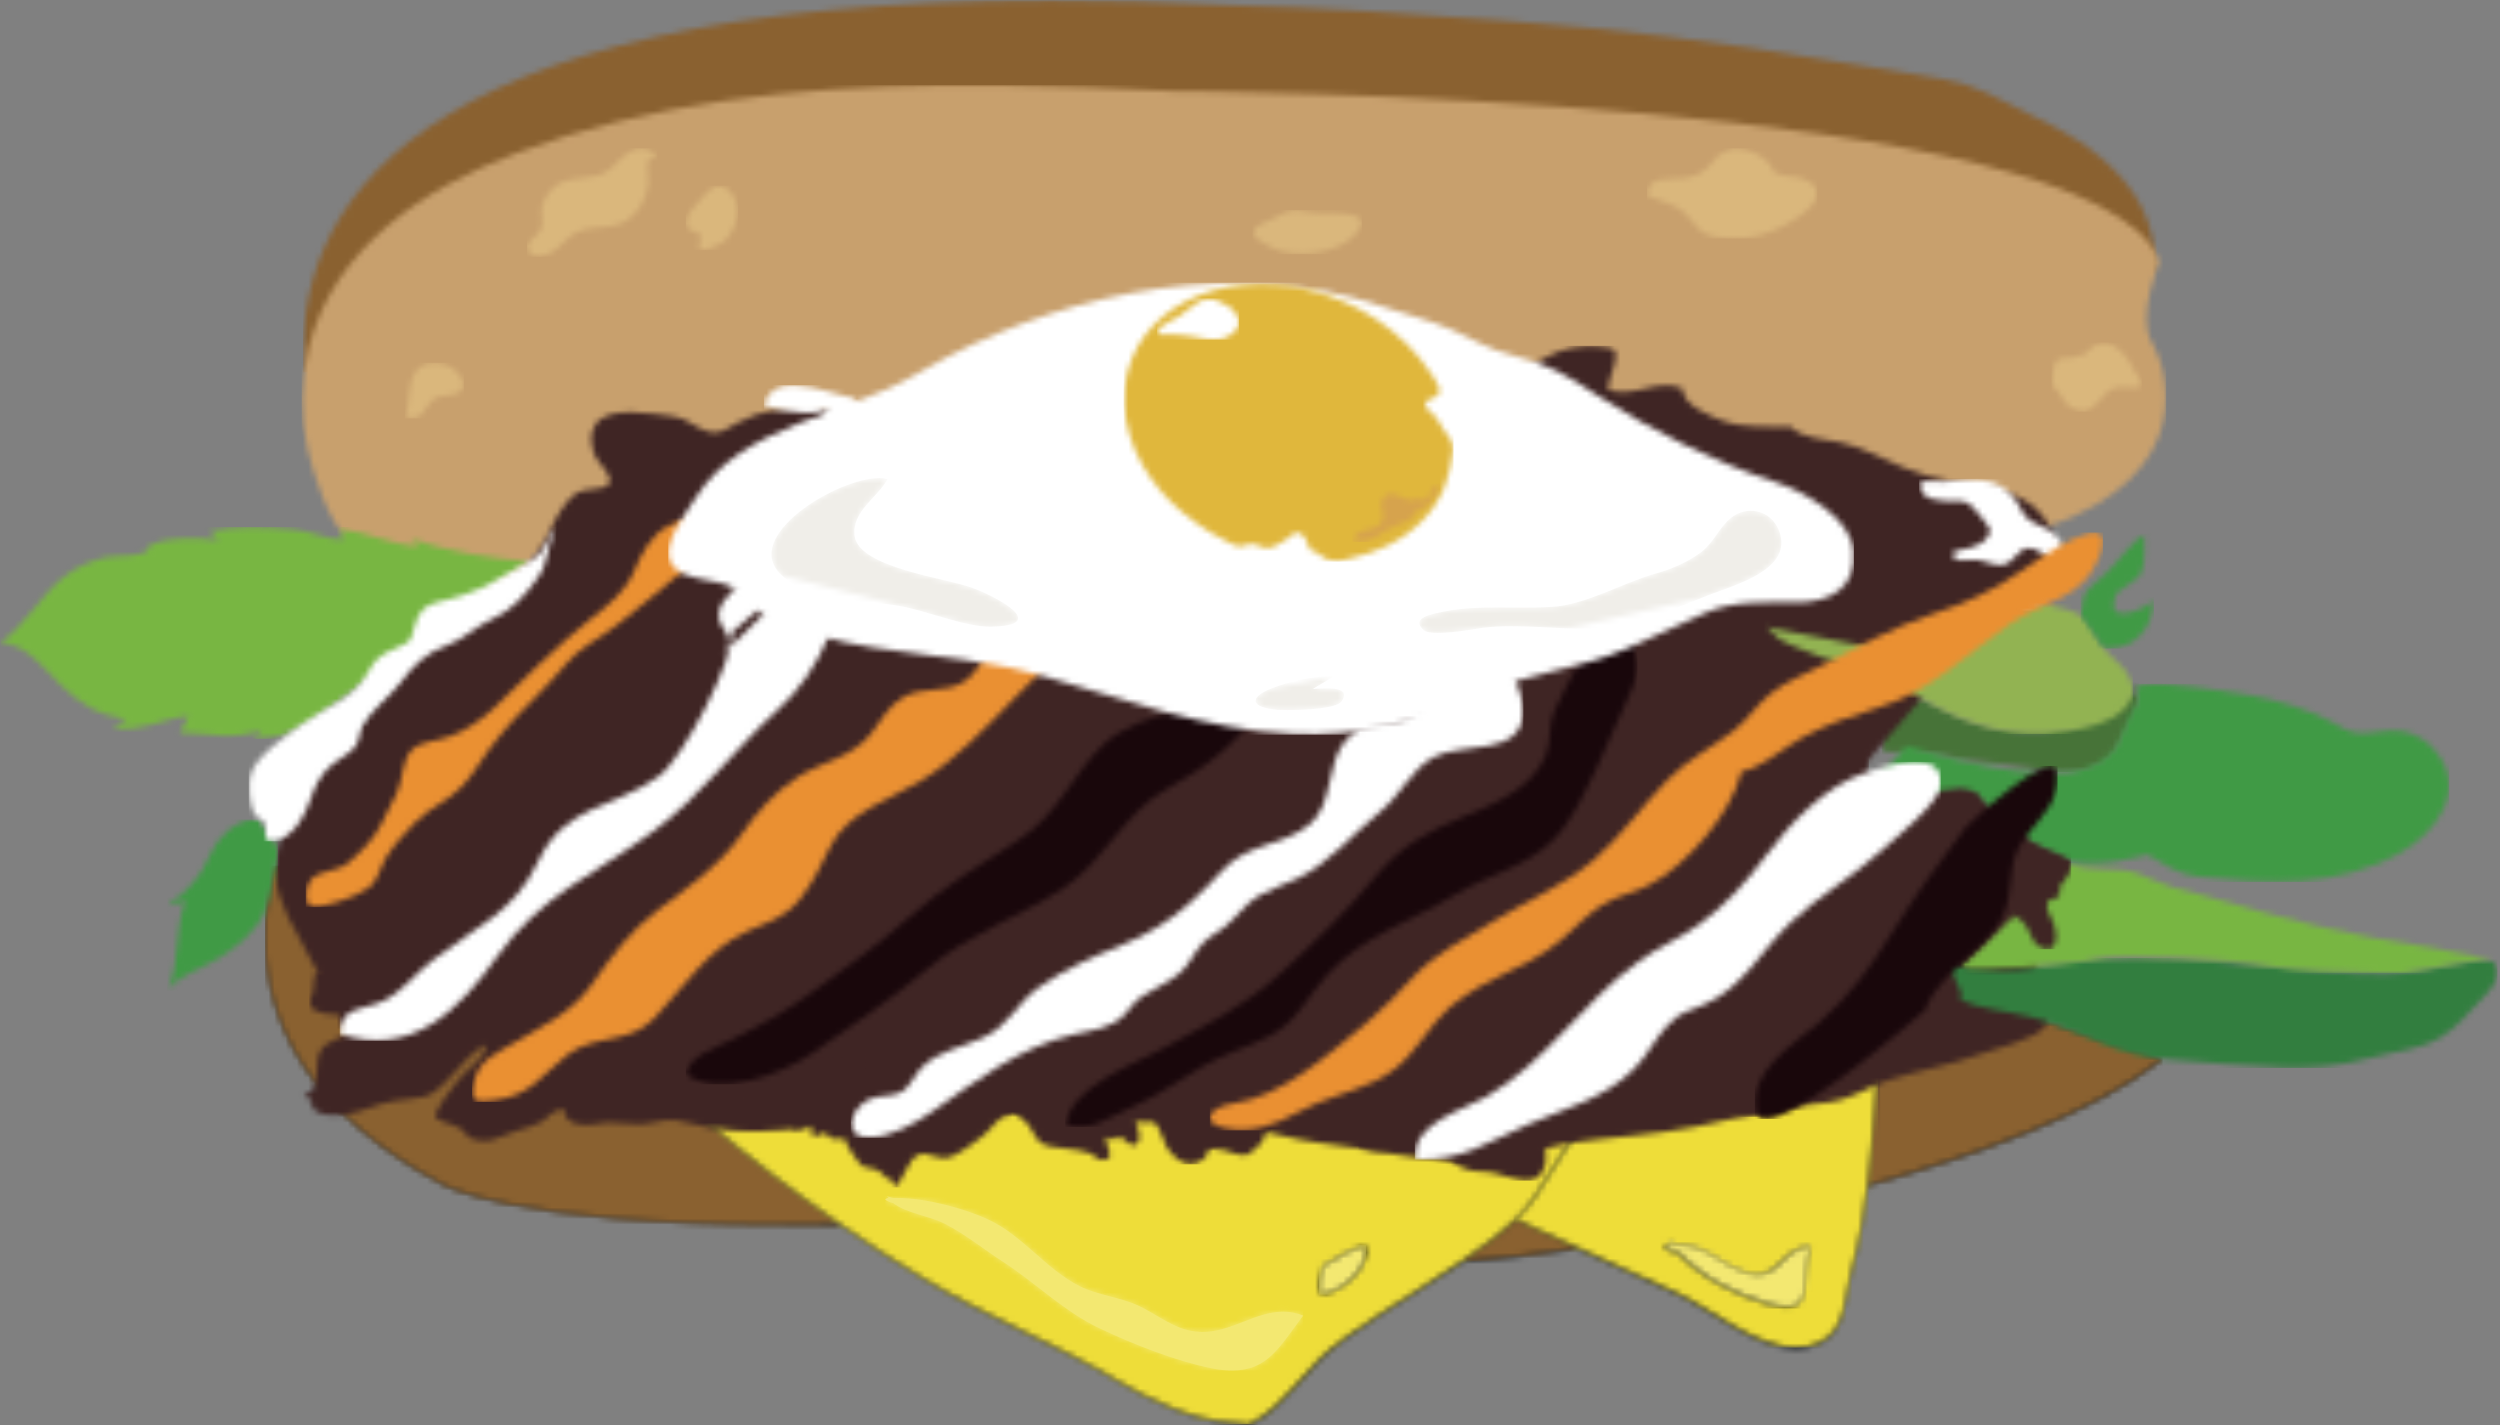 <?xml version="1.0" encoding="UTF-8"?>
<svg width="442px" height="252px" viewBox="0 0 442 252" version="1.1" xmlns="http://www.w3.org/2000/svg" xmlns:xlink="http://www.w3.org/1999/xlink">
    <rect x="0" y="0" width="442" height="252" fill="#808080" stroke="none"/>
    <!-- Generator: Sketch 43.2 (39069) - http://www.bohemiancoding.com/sketch -->
    <title>bulgogi</title>
    <desc>Created with Sketch.</desc>
    <defs>
        <path d="M175.066,98.94 C175.47,98.808 176.012,98.433 177.3,97.6 C180.6,95.5 184.7,90.2 187.5,87.4 C192.4,82.5 203.5,76.299 212.7,70.1 C218.4,69.7 225.1,69 232.8,67.8 C238.7,70.5 244.7,73.2 250.6,75.9 C256.4,78.601 264.4,85.5 271.6,85.5 C273,85.5 274.4,85.2 275.7,84.6 C280.5,82.3 280.1,76.4 281.3,72 C282.7,66.9 283.6,61.8 284.201,56.6 C303.1,51.4 323.6,44.1 336.3,34.3 L314.6,27.3 L285.899,24.799 C285.7,18.9 285,13.2 283.3,8.1 L251.8,18.4 C253.1,16.4 254.4,14.3 255.7,12.1 L179,15.4 L2.5,0.1 C-1.9,17.6 1.2,39.8 32.1,56.3 C32.1,56.3 44.1,63.5 92.7,63.5 C95.8,63.5 99.1,63.5 102.7,63.6 C107.7,67.1 112.8,70.4 117.8,73.4 C128.9,80.1 141,84.8 152,91.4 C157.3,94.6 165.3,98.3 171.5,98.6 C173.082,98.672 173.785,98.847 174.241,98.94 L175.066,98.94 L175.066,98.94 Z" id="path-1"></path>
        <path d="M132.738,0.084 C17.359,0.118 -1.145,38.018 0.7,65.7 L328.2,47.6 C328,39.3 325,33.5 318.6,28 C315.9,25.7 313.3,24 310.201,22.4 C308.6,21.6 307.2,20.9 305.6,20.1 C300.2,17.4 296.8,15.2 290.7,14 C284.2,12.8 277.7,11.9 271.2,10.8 C251.8,7.5 232.2,5 212.5,3.6 C196.2,2.4 180,1.3 163.8,0.9 C152.855,0.35 142.619,0.087 133.048,0.084 L132.738,0.084 L132.738,0.084 Z" id="path-3"></path>
        <path d="M113.441,0.06 C87.704,0.371 61.727,3.131 38.2,12.1 C22.1,18.2 6,28.8 1.6,46.4 C0.1,52.3 2.66453526e-15,58.6 1.4,64.5 C2.3,68.5 5.1,77.5 8.5,80.2 L18.2,92.6 L308.3,78.4 C336.5,68.8 329.9,49.5 327.5,45.6 C324.7,41.1 328.8,31.2 328.8,31.2 C317.8,1.6 154.4,1.1 154.4,1.1 C144.475,0.604 134.277,0.176 123.981,0.06 L113.441,0.06 L113.441,0.06 Z" id="path-5"></path>
        <path d="M0.86,12.719 C0.912,27.456 8.266,43.573 32.1,56.3 C32.1,56.3 44.1,63.5 92.7,63.5 C95.8,63.5 99.1,63.5 102.5,63.4 C94.3,57.7 86.2,51.4 78.9,45.2 C74.1,41.1 56.5,26.9 56.3,20.7 L179,15.4 L2.5,0.1 C1.496,4.005 0.875,8.144 0.86,12.402 L0.86,12.719 L0.86,12.719 Z M222,62.7 C219.5,65.1 216.201,67.5 212.7,69.9 C218.3,69.5 225.1,68.7 232.8,67.6 C229.2,66 225.6,64.3 222,62.7 Z M286,24.7 C286.3,33.2 285.5,42.1 284.899,49.9 C284.7,52.1 284.5,54.3 284.201,56.5 C303.1,51.3 323.6,44 336.3,34.2 L314.6,27.2 L286,24.7 Z" id="path-7"></path>
        <path d="M27.7,59.1 C27.201,59.1 26.8,59.1 26.1,59.4 C26.8,60.3 27.5,60.4 28.5,60.4 C32.7,64.9 38.6,67.9 44.6,69.601 C45.9,69.9 47,70.1 47.8,70.1 C52.6,70.1 50.1,64.2 52.1,59.4 C49.8,59.4 48.399,60.6 47.1,61.9 C45.8,63.1 44.6,64.4 42.6,64.4 C42,64.4 41.3,64.3 40.5,64 C35.6,62.4 33.6,59.1 28.6,59.1 L28.1,59.1 L26.8,58 C27.1,58.4 27.4,58.7 27.7,59.1 Z M61.4,0 C63.1,5.1 63.8,10.8 64,16.5 C64.3,25 63.6,33.9 62.899,41.7 C62.7,43.9 62.5,46.1 62.201,48.3 C61.6,53.5 60.7,58.7 59.3,63.7 C58.1,68.1 58.5,74 53.7,76.3 C52.4,76.9 51,77.2 49.6,77.2 C42.4,77.2 34.3,70.2 28.6,67.601 C22.7,64.9 16.7,62.2 10.8,59.5 C7.2,57.9 3.6,56.2 0,54.6 C1.5,53.2 2.7,51.799 3.5,50.5 C12.701,35.5 21.1,24.2 29.899,10.3 L61.4,0 Z" id="path-9"></path>
        <path d="M131.4,59.2 L132,59.2 C131.4,60.601 131.1,62.2 131.5,63.8 C135.1,63.7 140.3,59.2 139.5,55.2 C136.4,55.9 134,57.7 131.4,59.2 Z M123.1,3.4 L199.8,0.1 C198.5,2.2 197.201,4.3 195.7,6.4 C186.9,20.3 178.5,31.601 169.3,46.6 C168.4,47.9 167.3,49.3 165.8,50.7 C163.3,53 160.1,55.5 156.5,57.9 C147.3,64.2 136.2,70.3 131.3,75.2 C128.5,78 124.4,83.3 121.1,85.4 C119.4,86.5 119,86.8 118.5,86.8 C118.1,86.8 117.5,86.5 115.3,86.4 C109.1,86.1 101.1,82.4 95.8,79.2 C84.8,72.6 72.7,67.9 61.6,61.2 C56.6,58.2 51.5,54.9 46.5,51.4 C38.3,45.7 30.2,39.5 22.9,33.2 C18,29.1 0.5,14.9 0.3,8.7 L123.1,3.4 Z" id="path-11"></path>
        <path d="M1.1,0.799 C1,0.7 0.9,0.6 0.8,0.5 L1.9,0.799 L2.6,0.799 C7.7,0.799 14.7,2.7 18.7,4.6 C24.8,7.4 28.8,13.3 34.9,16.4 C38.1,18 42,18.299 45.4,19.9 C48.6,21.4 51.6,24 55.3,24.4 C55.7,24.4 56.1,24.5 56.5,24.5 C59.1,24.5 61.5,23.6 63.8,22.7 C66.1,21.8 68.4,20.9 70.899,20.9 C72,20.9 73.201,21.1 74.4,21.6 C70.2,27.2 68.1,31.3 61.9,31.3 C60.8,31.3 59.5,31.2 58.1,30.9 C51.8,29.6 44.4,26.7 38.5,23.9 C32.3,21 27.3,16 21.5,12.2 C18.2,10.1 14.8,7.3 11.1,5.4 C8.2,3.9 4.4,3.6 1.9,1.7 C1.4,1.6 0.9,1.4 0.5,1.101 C0.7,0.799 0.9,0.799 1.1,0.799 Z" id="path-13"></path>
        <path d="M0.7,12.5 L2,2.7 C6,2.7 9.4,4.2 12.8,6 C22.7,11.2 39.4,10.9 46.1,0.7 C46.1,1.5 45.6,2.1 45.1,2.7 C45.3,2.7 45.8,2.8 46,2.8 C46.1,5.9 45.1,6.8 43.8,9.2 C42.7,11.4 42,13.6 39.7,14.9 C34,18.2 27,15.4 21,15 C17.6,14.8 14.5,14.2 11.2,13.5 C9.3,13.1 7.4,13 5.4,12.9 C4.957,12.868 4.425,12.896 3.872,12.925 C2.676,12.986 1.384,13.047 0.7,12.5 Z" id="path-15"></path>
        <path d="M304.5,47.5 L281.3,74.6 L293.1,85.9 L309.4,96 C309.6,100.2 309.2,104.3 311.1,108 C312.8,111.3 316.1,116.6 313.6,120.4 C312,122.8 304.3,124.5 301.701,125.5 C296.6,127.4 291.2,128.2 286.1,129.9 C283.3,130.8 280.7,132.4 277.9,133.299 C275.2,134.2 272.5,134.1 269.7,134.5 C263.6,135.4 257.7,137.1 251.8,138.2 C244.3,139.7 236.8,140 229.399,141.1 C224.2,141.9 218.7,144.8 213.4,144.7 C206.3,144.6 199,143 192,142 C187.4,141.3 182.8,140.9 178.3,139.7 C176,139.1 173.6,138.4 171.2,139.1 C169.5,139.6 168.6,140.9 167,141.6 C163.5,142.9 160.6,139.9 158.2,138.2 C156.5,137 156.3,137.4 154.1,137.4 C153.8,137.4 149.5,137 149.5,137.3 C149.5,138.5 149.4,139.8 149.1,140.9 C148.8,140.5 148.5,140.3 148.3,139.8 C145.2,138.5 141.7,138.7 138.5,137.9 C135.7,137.1 133.9,136 131,136 C123.1,135.9 115.2,136.8 107.3,137.2 C95.7,137.7 85.3,140.8 74,137.6 C70.1,136.5 69.4,137.2 66,137.7 C65.2,137.8 63.575,137.7 62.075,137.6 C60.575,137.5 59.2,137.4 58.9,137.5 C56.6,138 51.7,138.5 51.8,135.2 C49.7,135 49.2,136.5 47.6,137.4 C46.2,138.2 44.9,138.4 43.4,138.9 C40,140 38.3,141.7 34.7,140 C33.8,137.7 30.7,137.9 29,136.601 C28.8,135.1 32,131.4 32.9,130.1 C34.5,127.9 37.7,126.6 38,123.7 C35.8,124.5 33.5,127.4 32,129 C29.2,131.9 28.5,133 24.4,133.299 C20.6,133.601 18.6,134.4 15.1,135.601 C13.1,136.299 6.7,137 7.1,133.7 C6.4,133.299 6.4,132.9 5.8,132.299 C8.5,132.7 7.9,127.4 8.2,126 C9,122.4 12.3,123.6 13.9,120.7 C15.5,117.9 13.2,116.5 11.4,114.9 C8.3,112.2 6.8,108.1 4.8,104.6 C2.3,100.299 -0.1,95.3 0.9,90.3 C1.9,85 5.2,79.9 8.6,75.8 C13,70.5 17.3,65.3 21.6,60.1 C24.5,56.6 27.5,51.6 31.4,49.101 C33.2,48 35.3,47.4 37,46.101 C42.1,42.1 46.5,38.7 49.3,32.7 C50.2,30.6 52,27.4 54,26.1 C55.2,25.3 58.9,25.7 59.6,24.6 C60.6,23 57.8,21.1 57.2,19.6 C56.5,17.9 56.1,15.7 57.3,14 C59.7,10.6 67.4,12.2 71,12.6 C73.4,12.9 74.7,14.5 76.9,15.2 C79.3,16 80.4,14.8 82.3,13.8 C86.6,11.5 90.5,11 95.5,11 C100.6,11 105.3,12.6 110.3,13.3 C115,13.9 119.6,14.1 124.5,14.1 C133.8,14.1 142.9,15.5 152.2,15 C161.2,14.5 170,13 179,12.3 C189.7,11.5 200.701,11.1 211.3,9.6 C217.6,8.7 221.9,3.3 227.7,1.1 C230.5,0.1 234.1,-0.1 237,0.6 C237.3,0.9 237.3,1 237.6,1.2 C237.9,3.9 236.3,5.6 236.3,7.9 C238.488,8.678 240.605,8.203 242.72,7.728 C244.955,7.226 247.188,6.724 249.5,7.7 C249.3,10.6 254.6,12.7 256.6,13.4 C260.4,14.8 264.6,14.3 268.7,14.5 C270.399,16.5 274.9,16.7 277.3,17.2 C281.4,18.1 284.6,20 288.4,21.6 C294.1,24 299.701,24.5 305.6,25.8 C310.8,26.9 314.3,30.1 315.6,35.4 C317.1,41.6 310.5,47.7 304.5,47.5 Z" id="path-17"></path>
        <path d="M66.9,2.4 C66,2.3 65,2.4 64.1,2.1 C63.2,1.8 63.1,1.3 62.4,0.9 C60.5,1.55431223e-15 60.1,1.6 58.5,1.9 C55.6,2.5 53.2,3.4 50.6,4.8 C47.5,6.4 47.8,7.101 46.2,10.3 C44,14.7 40.8,17.6 35.8,18.2 C34.043,18.424 31.854,18.131 29.596,17.839 C25.814,17.349 21.842,16.859 19.4,18.8 C14.6,22.7 20.1,25.1 21.5,28.4 C20.8,28.8 20.1,28.6 19.2,28.4 C16.8,27.8 15.3,22.7 12.4,23.7 C10.1,24.5 11.9,25.9 12.1,27.2 C12.3,28.7 10.6,29.3 10.2,30.7 C10.1,31.2 10.1,31.9 10,32.5 C9.3,32.8 8.4,32.9 7.7,33.2 C6.8,33.6 6.4,34.3 5.6,34.6 C4.926,34.884 4.24,34.816 3.626,34.747 C2.508,34.623 1.629,34.499 1.5,36.5 C1.4,37.4 1.5,37.7 1.3,38.6 C1,39.4 0.4,39.7 0.9,40.799 C1.7,42.4 4.6,42.3 6.1,42.5 C6,43.3 6,44.4 6.3,44.8 L62.8,5.2 C63.833,4.449 66.719,4.139 66.9,2.695 L66.9,2.4 L66.9,2.4 Z" id="path-19"></path>
        <path d="M6.8,0.799 L3.9,0.799 C9.1,1.2 13.6,3.6 18.2,6.3 C17.7,10.2 14.8,12.4 12.4,14.1 C11,15 9.4,16.9 7.7,16.1 C6.2,15.4 6.9,14.8 5.8,13.8 C5.5,13.5 4.5,12.1 3.8,11.5 C3,10.8 1,11.7 0.5,10.2 C-0.3,7.6 2.5,5.2 3.2,3.7 C2.6,3.5 2.1,3 1.5,2.799 C1.9,-0.6 4.9,0.6 6.8,0.799 Z" id="path-21"></path>
        <path d="M2.2,0.299 C3.9,1.3 6.9,0.8 8.9,2.1 C10.9,3.4 12.3,5.3 13.2,7.4 C14.1,9.6 14.4,11.5 14.2,13.9 C14,16.4 13.1,17.6 11.9,19.7 C11,21.1 11,22.4 11.2,24 C11.3,25.2 11.5,27.5 9.6,26.5 C8.2,25.8 8,22.3 7.5,20.9 C7,19.4 6.2,17.7 5.399,16.3 C4.5,14.799 3.1,13.9 2.1,12.6 C0.9,11.101 1,9.2 0.6,7.4 L2.2,0.299 Z" id="path-23"></path>
        <path d="M0.5,3.9 C0.9,2.8 3.2,2.2 4,1.7 C5.3,0.9 6.8,0.1 8.4,0.2 C9.7,0.3 11,0.7 12.4,0.7 C15.3,0.7 22.8,0.2 18.4,4.7 C15.3,7.9 7.7,8.8 3.9,6.8 C2.9,6.3 0.2,5 0.5,3.9 Z" id="path-25"></path>
        <path d="M15,0.6 L13.2,1.3 C15.3,-1 20.5,1 22,3.2 C22.8,4.3 22,4.2 23.5,4.8 C24.9,5.3 26.399,5.1 27.8,5.6 C30,6.4 31.1,8 29.4,10.2 C28,12 24.8,13.8 22.701,14.7 C19.4,16.1 16.1,16.5 12.6,15.9 C9.1,15.4 8.899,13.6 6.7,11.5 C5.201,10.1 2.1,9.4 0.2,8.6 C0.3,4.9 4.1,5.8 6.6,5.5 C8.6,5.3 10.1,4.6 11.4,3.1 C12.6,1.7 13,0.7 15,0.6 Z" id="path-27"></path>
        <path d="M5.8,2.8 L6.3,2.8 C8.9,0.1 10.7,-0.1 13.3,2.4 C14.3,3.4 14.7,4.3 15.3,5.5 C15.8,6.3 16.9,7.4 16.5,8.4 C15.706,8.589 14.927,8.535 14.168,8.482 C12.917,8.393 11.72,8.304 10.6,9.3 C8.5,11.3 7.4,14 4,11.9 C3,11.3 2.5,10.1 1.899,9.2 C1.1,8.2 1,8.8 0.8,7.5 C0.7,6.9 0.899,6.1 1,5.6 C1.4,2.1 3.4,4 5.8,2.8 Z" id="path-29"></path>
        <path d="M17.8,13 C15.6,14.4 13,14 10.6,14.5 C8.1,15 7.2,16.4 5.4,18 C4.3,19 1.4,20.2 0.4,18.3 C-0.4,16.8 1.9,15.9 2.5,14.8 C3.3,13.4 2.5,12 2.8,10.6 C3,9.5 3.9,8.1 4.7,7.3 C7.5,4.5 12.2,6.4 15,3.8 C17.4,1.5 19.8,-1.5 23.2,1.5 C22,2.2 21.8,1.6 21.5,2.8 C21.3,3.4 21.7,5.5 21.6,6.5 C21.3,9 20,11.6 17.8,13 Z" id="path-31"></path>
        <path d="M3.232,12.22 C4.394,12.115 6.774,10.926 7,10.7 C8.3,9.5 9.1,7.7 9.4,6 C9.7,3.8 8,0.1 5.3,1.1 C4.2,1.5 2.8,3.4 2,4.3 C1.1,5.2 -0.5,7.2 0.8,8.5 C1.4,9.1 2.4,8.7 2.8,9.6 C3,10.1 2.6,11.3 2.6,11.9 C2.6,12.096 2.731,12.194 2.947,12.22 L3.232,12.22 L3.232,12.22 Z" id="path-33"></path>
        <path d="M0.7,9.7 C1.6,7.2 0.9,4.3 2.4,1.9 C3.5,-2.22044605e-16 6.4,-0.2 8.3,0.7 C9.6,1.3 11.6,3.3 10.7,4.8 C9.7,6.4 7,5.5 5.6,6.6 C3.7,8.2 4,10.5 0.7,9.7 Z" id="path-35"></path>
        <path d="M0,4.799 L21.6,9 L49.1,0.5 C51.899,1.8 54.899,1.3 57.1,4 C58,5.2 58.7,6.799 59.5,8 C60.3,9.2 61.2,10 62.4,11.1 C64.9,13.3 66.3,16.7 63.6,19.3 C60.9,22 57,22.7 53.4,23.299 C44.4,24.9 35.6,22.299 27.8,17.5 C23.7,14.9 19.201,12.9 14.5,11.6 C11.6,10.8 8.8,9.8 6,8.6 C4.9,8.101 3.6,7.7 2.6,7 C1.701,6.4 1.1,5.101 0,4.799 Z" id="path-37"></path>
        <path d="M12.8,6.601 C11.1,5.2 10.7,6.299 11.7,7.9 C12.3,8.9 14.1,10.2 11.9,10.9 C10.3,11.4 9.5,9.7 9.1,8.6 C8.6,7.2 8.3,4.7 6.3,4.8 C5.5,4.9 4.6,6.1 3.7,6.299 C2.8,6.5 1,6.299 0.4,5.7 C2.7,3.7 5.5,0.5 8.7,0.601 C10.7,0.7 12.2,1.5 14,2 C16.1,2.5 18.3,2.5 20.399,3.1 C23.6,4 33.1,7.2 30.7,11.9 C28.2,16.9 22.3,7.601 19.7,7.5 C18.8,7.5 21.6,10.8 21.8,11.1 C23.701,14 18.8,13.7 17.2,12.5 C15.2,11 14.7,8.1 12.8,6.601 Z" id="path-39"></path>
        <path d="M4.1,9.2 C3.6,7.6 0.6,7.3 0.9,5.2 C1.1,4.101 2.5,3.799 3.2,2.9 C3.8,2.2 4,1.4 4.3,0.6 C5.5,0.4 6.3,2 6.6,3 C7,4.5 5.9,5.2 5.9,6.5 C5.9,7.4 6.9,8.2 6.2,9 C5.1,10.4 3.8,9.1 3.5,8 L4.1,9.2 Z" id="path-41"></path>
        <path d="M1.7,10 C1.7,8.9 1,8.101 0.8,7.1 C0.5,5.6 1,5 1.6,3.7 C2.2,2.3 3.4,-0.7 5.4,1.2 C6.3,2.1 6,2.9 5.4,4 C4.6,5.4 4.9,5.5 4.7,7.1 C4.6,8.5 3.3,10.6 1.7,10 Z" id="path-43"></path>
        <path d="M20.9,1.6 C23,0.7 26,0.3 26.1,1.6 C26.1,4.6 25.6,7.3 25.2,9.9 C24.8,12.4 25.6,15.9 24.6,18.1 C21.5,24.8 14.6,22.4 9.5,21.6 C8.361,21.442 7.222,21.534 6.143,21.626 C3.812,21.825 1.762,22.024 0.6,19.7 C-0.8,16.8 1,15.1 3.3,14.2 C7.4,12.6 16.6,13.5 19.3,9.3 C20.9,6.8 18.2,5.7 19,3.2 C19.2,2.6 19.9,2 20.9,1.6 Z" id="path-45"></path>
        <path d="M0.899,7.7 C-0.101,3.4 5.5,4.4 8,4.799 C8.5,3.6 9.7,1.6 11,1.101 C14,3.33066907e-16 12.1,3.3 13,4.4 C13.9,5.5 17.2,6.2 18.5,6.6 C19.701,6.9 23,6.9 23.3,8 C23.9,10.1 20.2,10.5 19,10.7 C17.8,10.9 15.3,10.8 14.8,12.1 C14.2,13.9 16.9,13.9 18.1,14.3 C21.3,15.5 22.9,19.7 19.2,21.601 C19,21.1 17.3,18.9 16.399,19.1 C15.5,19.4 16.5,21.299 15.3,21.7 L0.899,7.7 Z" id="path-47"></path>
        <path d="M4,6 L9,0.7 C9.7,1.299 10.5,1.2 11.2,1.8 C12,2.4 11.899,3.1 12.4,4 C13.5,6.1 15.1,6.8 14.1,9.4 C13.899,9.9 13.5,10.2 13.3,10.9 C13.1,11.6 13.4,12.3 13.4,13 C13.4,15.4 13.1,15 11.3,15.799 C9.4,16.7 10.3,17.4 10.1,19.3 C9.9,21 9.4,22.5 7.9,21.4 C6.7,20.6 6.2,18.799 6,17.5 C5.6,15.101 5.8,15.5 3.6,14.3 C2.7,13.8 -0.5,12 0.5,10.6 C1.3,9.5 3.9,11.2 5,11.2 C4.9,10 6,9.7 5.9,8.5 C5.9,7.5 4.7,6.4 4,6 Z" id="path-49"></path>
        <path d="M25.02,13.254 C25.015,13.203 25.008,13.151 25,13.1 C23.3,13.1 20,14.8 19.2,12.3 C18.9,11.4 19.6,10.7 19.1,9.8 C18.399,8.7 17.2,9.1 16.1,8.7 C15.399,8.5 14.9,7.9 14.3,7.7 C13.5,7.4 12.7,7.7 11.9,7 C11.1,6.3 11,5 10.2,4.2 C9.4,3.4 8.4,3 7.8,2.2 C7.6,1.9 7.6,1.2 7.3,0.9 C7,0.5 6.4,0.6 6.1,0.101 L0.6,14.2 C1.3,14.3 1.8,15.1 2.5,15.3 C2.967,15.44 3.434,15.428 3.901,15.415 C4.434,15.401 4.967,15.387 5.5,15.601 C7.1,16.2 7.4,18.4 8.7,19.4 C10.4,20.7 12.9,20.5 14.9,20.1 C17.351,19.723 24.688,17.125 25.02,13.729 L25.02,13.254 L25.02,13.254 Z" id="path-51"></path>
        <path d="M32.992,30.82 C33.551,30.803 34.049,30.513 34.3,29.8 C34.7,28.6 34.5,27.4 34.1,26.299 C33.8,25.299 32.8,24.1 32.899,23 C33,21.7 34,22.2 34.8,21.601 C35.7,21 34.7,20.1 35.4,19.4 C36.3,18.4 37.8,16.6 36.899,15.2 C36.4,14.5 35.3,14.3 34.6,13.9 C33.201,13.2 31.6,12.7 30.3,11.9 C29.4,11.4 28.8,10.3 28.1,9.6 C27,8.6 26.4,7 25.1,6.3 C24,6.2 23.1,6.2 22.399,5.7 C22.2,5.6 22.1,5.4 21.9,5.2 C21.3,4.4 21.1,3.6 20.3,3.1 C18.701,2.2 16.6,2.5 14.9,2.7 C13.4,2.9 11.8,3.3 10.2,3.2 C9.3,3.1 9,2.7 8.2,2.2 C7.1,1.5 5.7,1.3 4.5,0.8 C3.6,0.4 2,-2.22044605e-16 1.4,1.1 C0.5,2.8 2.8,4.7 2.7,6.3 C2.6,7.6 2.201,8.799 1.899,10.101 C1.7,10.9 0.8,11.9 1,12.8 C1.3,14.1 3.6,13.8 4.5,14.3 C5.5,14.9 5.8,15.8 6.5,16.6 C7.3,17.7 8.3,19.1 9.6,19.6 C11.1,20.2 12.8,20 14.3,20.601 C15.7,21.2 17.399,20.9 18.701,21.5 C19.2,21.8 19.8,22.4 20.399,22.4 C21.2,22.5 21,22.2 21.3,21.7 C21.5,21.4 21.1,21.2 21.6,21.1 C21.9,21 22.5,21.8 22.7,21.9 C23.2,22.4 23.5,23 24.1,23.4 C24.7,23.8 25.5,23.9 26.1,24.2 C26.8,24.601 27.5,25.1 28.2,25.601 C29.7,26.8 29.8,28.3 30.8,29.7 C31.3,30.311 32.139,30.798 32.889,30.82 L32.992,30.82 L32.992,30.82 Z" id="path-53"></path>
        <path d="M6.317,20.66 C10.197,20.461 13.701,17.286 13.701,12.2 C11.3,14.3 5,16.5 7.1,11.1 C7.5,10.2 10.8,8.9 11.6,7.2 C12.399,5.5 12.1,2.2 12.1,0.4 C9.6,2.1 7.6,5.2 5.4,7.3 C1.8,10.8 1.4,9.7 0.899,14.9 L4.9,20.6 C5.114,20.629 5.327,20.649 5.541,20.66 L6.317,20.66 L6.317,20.66 Z" id="path-55"></path>
        <path d="M46.9,1.2 C50.3,0.6 53.8,1.1 57.1,1.5 C58.1,1.6 59.1,1.7 60.1,1.9 C62.5,2.2 64.899,2.6 67.3,3 C72,3.9 76.7,5.3 81,7.5 C82.701,8.4 84,9.4 85.9,9.601 C87.099,9.689 88.259,9.541 89.424,9.392 C90.88,9.207 92.344,9.022 93.9,9.299 C96.2,9.8 98.3,11 99.7,12.9 C105.2,19.7 99.8,27.101 93.5,30.7 C88.1,33.8 82,35.3 75.9,35.7 C69.8,36.1 63.7,35.6 57.6,35 C54.2,34.6 51.5,32.8 48.6,31.1 C48.6,31.1 38.6,34.1 33.6,31.9 L27.1,28.7 L24.4,25.6 L21.4,23.3 L20.2,22.799 L18.9,21 L15.5,19.6 L9.6,21.3 L4.1,19.2 L0.6,18 L6.1,11.8 C6.1,11.8 23,17.5 34.1,16.6 C34.1,16.6 41.6,16.1 43.7,10.8 C45.8,5.5 47,4.1 47,4.1 L46.9,1.2 Z" id="path-57"></path>
        <path d="M15.52,0.9 C12.339,1.242 9.358,4.24 8.2,7 C6.4,11.2 4.3,13.4 0.6,16.1 C1.7,16.1 2.8,15.601 3.8,15.2 C1.8,20.2 2.9,26.1 0.6,31.101 C2.2,28.6 6.7,27.3 9.5,25.5 C12.6,23.6 16.2,20.8 17.7,17.4 C18.5,15.4 19,13.3 19.3,11.1 C19.5,10 20.5,6.6 19.9,5.6 L16.7,0.9 L15.52,0.9 Z" id="path-59"></path>
        <path d="M26.22,16.928 C26.195,15.947 25.771,14.923 25.7,14 C25.6,12.1 25.6,11.6 24.1,10.3 C22.8,9.2 21.2,8.9 19.9,8 C18.7,7.2 18.2,5.7 17.5,4.6 C14.5,-4.4408921e-16 9.5,0.6 4.8,1.1 C4.305,1.176 3.707,1.136 3.097,1.096 C2.106,1.032 1.08,0.967 0.4,1.4 C0.4,4.7 4.2,4.6 6.8,4.6 C8.2,4.6 8.9,4.7 9.9,5.8 C10.701,6.6 11.5,7.7 12.2,8.6 L12.399,8.9 C13,9.7 13,10.1 12.3,11 C11.7,12 10.6,12.4 9.5,12.8 C9.2,12.9 6.399,13.4 6.399,13.5 C6.3,14 6.399,14.5 6.6,14.9 C7.387,15.125 8.175,15.065 8.962,15.005 C9.575,14.959 10.187,14.912 10.8,15 C12.1,15.2 13.2,15.9 14.6,15.9 C17.5,15.9 17.7,12 20.7,13.1 C23.4,14.1 24.1,15.7 22.7,18.2 C22.4,18.6 22,18.9 21.7,19.4 C21.4,19.9 21.6,20.5 21.2,21 C20.6,21.8 18.9,22.2 17.9,22.4 C17.8,22.6 17.7,23.6 17.9,23.8 C17.988,23.881 18.105,23.926 18.244,23.94 L18.443,23.94 C20.376,23.778 25.464,19.262 26,18.1 C26.148,17.779 26.211,17.446 26.22,17.106 L26.22,16.928 L26.22,16.928 Z" id="path-61"></path>
        <path d="M0.3,1 C1.5,2.3 5.6,2.2 7.399,2.4 C10.6,2.7 13.8,2.5 17,1.9 C20.6,1.2 24.1,0.7 27.7,0.5 C37,0.1 46.2,0.8 55.5,1.7 C62.9,2.4 70.399,3.3 77.8,3.2 C81.5,3.2 85,2.4 88.7,1.7 C91.1,1.2 94.7,0.5 97,1.1 C98.6,3.9 96.3,6 94.5,7.9 C92.4,10.101 90.2,12.8 87.5,14.4 C83.7,16.7 79.1,16.9 74.8,18.1 C69.701,19.5 64.5,19.9 59.2,19.7 C52.5,19.4 45.9,18.9 39.2,18.3 C35.6,18 31.5,17.1 28.2,15.7 C24.7,14.3 21.4,12.8 17.8,11.6 C13.7,10.2 9.5,9.9 5.399,8.799 C4.3,8.5 3,8.101 2.3,7.101 C2.5,7 2.701,6.9 2.8,6.7 L0.3,1 Z" id="path-63"></path>
        <path d="M78.383,20.02 C78.683,20.015 78.894,20.008 79,20 C80.3,19.9 89.3,18.2 89.3,18.2 L94.8,17.4 C91.6,17.3 87.3,16 83.7,15.5 C70.1,13.6 57.1,10.299 43.9,6.4 C42,5.9 40.1,5.5 38.2,4.9 C36,4.2 34,3.2 31.9,2.4 C28.2,1.1 23.4,2.3 19.899,0.6 L0.701,18.9 C3.1,19.9 21.3,18.5 24.9,17.5 C28.5,16.5 49.1,17.6 54.899,18.8 C59.146,19.679 69.395,19.967 75.092,20.02 L78.383,20.02 L78.383,20.02 Z" id="path-65"></path>
        <path d="M4.842,0.1 C2.989,0.171 1.414,0.802 0.5,2.5 C-0.2,3.7 -2.91433544e-16,3.7 1.7,4.1 C3.3,4.5 4.8,4.8 6.4,4.9 C8.4,5.1 9.8,5 11.5,4.2 C11.4,4.9 10.7,5.3 10.5,6 C12.4,7.1 16.3,7.5 18.3,6.8 C18.7,6.7 19,6.6 19.3,6.3 C18.1,5.3 17.1,2.8 15.5,2.7 L16.5,2.4 C13.85,2.211 9.291,0.231 5.582,0.1 L4.842,0.1 L4.842,0.1 Z" id="path-67"></path>
        <path d="M0.06,20.699 C4.431,20.642 7.813,25.213 10.6,28 C14.2,31.5 17.3,33.4 22.4,34.2 C21.7,34.601 20.7,35.1 20,35.7 C25.1,36.5 28.5,34.1 33.3,33.601 C32.8,34.5 32.3,35.601 31.8,36.5 C37.2,36.7 41,37.9 46.3,36.1 C45.9,36.4 45.4,37.1 45,37.5 C49.1,37.8 53.8,35.9 57,33.1 L93.5,6.3 C87.1,5.7 79,4.6 72.5,2.1 C73.5,2.6 73.4,2.8 73.8,3.7 C68.8,3.1 65,1.1 60,0.5 C60.5,1.2 60.4,1.7 60.7,2.4 C57.9,2.4 54.9,0.9 52,0.6 C46.7,0.1 42.1,-0.1 36.9,0.9 C37.6,1.2 38.1,1.9 38.6,2.5 C35.6,2 27.9,1.8 25.8,4 L26.3,4.1 C25,5.6 20.9,5.1 18.8,5.5 C16.1,6.1 13.1,7.4 11,9.2 C7.018,12.585 4.424,17.455 0.06,20.656 L0.06,20.699 L0.06,20.699 Z" id="path-69"></path>
        <path d="M32.992,30.82 C33.551,30.803 34.049,30.513 34.3,29.8 C34.7,28.6 34.5,27.4 34.1,26.299 C33.8,25.299 32.8,24.1 32.899,23 C33,21.7 34,22.2 34.8,21.601 C35.7,21 34.7,20.1 35.4,19.4 C36.3,18.4 37.8,16.6 36.899,15.2 C36.4,14.5 35.3,14.3 34.6,13.9 C33.201,13.2 31.6,12.7 30.3,11.9 C29.4,11.4 28.8,10.3 28.1,9.6 C27,8.6 26.4,7 25.1,6.3 C24,6.2 23.1,6.2 22.399,5.7 C22.2,5.6 22.1,5.4 21.9,5.2 C21.3,4.4 21.1,3.6 20.3,3.1 C18.701,2.2 16.6,2.5 14.9,2.7 C13.4,2.9 11.8,3.3 10.2,3.2 C9.3,3.1 9,2.7 8.2,2.2 C7.1,1.5 5.7,1.3 4.5,0.8 C3.6,0.4 2,-2.22044605e-16 1.4,1.1 C0.5,2.8 2.8,4.7 2.7,6.3 C2.6,7.6 2.201,8.799 1.899,10.101 C1.7,10.9 0.8,11.9 1,12.8 C1.3,14.1 3.6,13.8 4.5,14.3 C5.5,14.9 5.8,15.8 6.5,16.6 C7.3,17.7 8.3,19.1 9.6,19.6 C11.1,20.2 12.8,20 14.3,20.601 C15.7,21.2 17.399,20.9 18.701,21.5 C19.2,21.8 19.8,22.4 20.399,22.4 C21.2,22.5 21,22.2 21.3,21.7 C21.5,21.4 21.1,21.2 21.6,21.1 C21.9,21 22.5,21.8 22.7,21.9 C23.2,22.4 23.5,23 24.1,23.4 C24.7,23.8 25.5,23.9 26.1,24.2 C26.8,24.601 27.5,25.1 28.2,25.601 C29.7,26.8 29.8,28.3 30.8,29.7 C31.3,30.311 32.139,30.798 32.889,30.82 L32.992,30.82 L32.992,30.82 Z" id="path-71"></path>
        <path d="M10.1,50.3 C9,52.799 6.4,56.3 3.1,55.6 C2.8,54.7 3.2,53.3 2.8,52.5 C2.4,51.7 1.3,51.7 0.9,50.7 C0.1,49.2 -0.2,45.7 0.3,44 C1.2,40.7 6.7,37 9.6,34.9 C13.9,31.8 18.6,30.6 21.1,25.8 C22.3,23.5 23.4,22.7 26,21.6 C29.5,20.2 28.4,19.9 29.7,16.5 C30.7,14 32.3,13.7 34.8,13.1 C39,12.1 42,10.7 45.8,8.4 C47.5,7.4 49.3,6.6 50.8,5.4 C52.8,3.8 52.7,1.7 54.3,0.2 C52.7,3.2 53.1,6.4 51.1,9.1 C49,12.1 46.6,14.8 43.3,16.3 C40.1,17.7 38.1,20 35,21.101 C31.3,22.4 28.9,24.8 26.7,27.8 C24.8,30.3 21.5,32.5 20.1,35.2 C19.5,36.4 19.7,37.8 18.8,39 C17.8,40.3 16.2,41 14.9,42 C11.6,44.7 11.7,46.7 10.1,50.3 Z" id="path-73"></path>
        <path d="M0.5,61.5 C-1,54.4 7.1,49.6 11.6,45.8 C17,41.101 20.8,35.9 24.5,29.9 C28.5,23.5 32.9,17.3 37.5,11.3 C38.2,10.4 53.201,-3.3 53.7,1.4 C54.201,6.7 51.1,9.101 48.2,12.9 C45.2,16.9 45.9,19.2 45.1,23.7 C43.5,32.9 33.7,35.2 30.4,43.4 L30.8,43.2 C29.5,44.3 2,68.6 0.5,61.5 Z" id="path-75"></path>
        <path d="M13.3,71.9 C14.3,70 15.3,68.101 16.2,66.1 C17.2,63.9 17.1,60.3 18.8,58.6 C20.4,57 23.5,57 25.5,56.2 C28.3,55.2 30.9,53.4 33.1,51.4 C39,45.7 44.3,40.3 50.7,35.2 C53.7,32.9 56.6,30.5 58.1,27 C59.4,23.9 61,20.7 64.1,19 C67,17.4 70,17.7 72.1,14.9 C74.2,12.1 74.8,9.2 78.5,7.9 C85.5,5.4 93.4,5.4 99.6,0.5 C97.1,1.3 93.8,3.6 92.3,5.9 C90.9,8 90.5,10.4 88.6,12.3 C86.4,14.5 83,15.3 80.4,16.9 C77.2,19 74.1,21.7 70.9,23.9 C63.7,28.9 57.5,35.4 50.1,39.9 C46.8,41.9 44.7,45.3 42,47.9 C38.6,51.2 35.2,54.8 32.4,58.6 C30.9,60.6 29.6,63 27.8,64.9 C25.4,67.6 21.9,68.799 19.4,71.4 C17.6,73.3 15.5,75.5 14.2,77.7 C13.2,79.4 12.9,81.5 11.3,82.9 C10,84 2.3,87.2 0.8,86.1 C-0.5,85.2 0.2,82.4 1,81.5 C2.6,79.8 5.7,80.1 7.5,78.6 C9.6,76.8 12.1,74.4 13.3,71.9 Z" id="path-77"></path>
        <path d="M8.4,0.2 C9.2,4.2 4,8.7 0.4,8.8 C0.1,7.2 0.3,5.601 0.9,4.2 L0.3,4.2 C2.9,2.7 5.4,0.9 8.4,0.2 Z" id="path-79"></path>
        <path d="M0.8,0 L2.3,1 L2.8,1 C7.8,1 9.8,4.3 14.7,5.9 C15.5,6.2 16.2,6.3 16.8,6.3 C18.8,6.3 20,5.1 21.3,3.8 C22.6,2.6 23.9,1.3 26.3,1.3 C24.3,6.1 26.8,12 22,12 C21.1,12 20.1,11.9 18.8,11.5 C12.8,9.8 6.899,6.8 2.7,2.3 C1.8,2.3 1,2.2 0.3,1.3 C0.8,1.2 1.3,1.1 1.7,1.1 C1.4,0.7 1.1,0.4 0.8,0 Z" id="path-81"></path>
        <path d="M23.899,0.2 L21.2,0.2 C22.201,0.2 23.8,-0.1 24.7,0.2 C26.7,0.9 25.6,1.5 26.6,2.5 C27.6,3.3 27.6,3.8 28.6,4.5 C29.6,5.2 31,4.7 32.1,5.5 C33.2,6.2 35.6,9.4 36,10.5 C36.4,11.8 37.7,11.299 35.5,12.8 C34.5,13.4 32.5,13.299 31.3,13.299 C31.9,15.7 33.8,20.4 33.2,22.9 C32.1,27.5 27.6,25.2 24.201,24.4 C22.6,24 20.5,24.3 18.9,23.6 C17.1,22.9 15.9,21.2 13.9,20.6 C11.783,19.96 9.52,20.096 7.256,20.231 C4.921,20.371 2.583,20.51 0.4,19.8 C0.2,19.2 0.2,18.2 0.4,17.6 C2.7,16.6 8.3,16 10,14 C10.9,13 9.9,11.4 10.7,10.2 C11.2,9.5 12.8,8.9 13.5,8.4 C14.8,7.5 16.5,7.1 16.9,5.6 C17.5,3.5 13.9,4.2 16.4,1.6 C17.8,0.2 22.1,0.6 23.899,0.2 Z" id="path-83"></path>
        <path d="M85.941,0.06 C80.37,0.176 77.203,1.539 72.5,5.9 C70.8,7.4 67.5,9.7 67.1,12.2 C66.5,15.5 71,16.3 67.7,19.8 L84.1,3.5 C79.1,7.5 74.1,11.6 69.4,15.799 C69.9,20.4 60.7,38.3 56.4,41.3 C48.5,47 39.9,46.2 35.2,56.2 C30.9,65.299 24.8,67.4 16.7,73.6 C13.5,76 11.3,79.2 7.9,80.9 C4.6,82.6 0.1,81.7 0.1,86.8 C12.7,91.1 21.3,82.5 27.9,73.1 C35.6,62.2 45.2,58.6 55.6,50.9 C63.6,45 70.1,36.2 77.5,29.5 C85,22.8 90.5,10.6 89,0.1 C88.532,0.082 88.079,0.068 87.641,0.06 L85.941,0.06 L85.941,0.06 Z" id="path-85"></path>
        <path d="M31.06,15.039 C30.54,9.923 20.22,7.09 23.4,0.2 C23.6,-0.2 12.399,0.8 11.1,1.4 C3.7,4.3 8.8,5.3 9.1,9.8 C6,10.6 2.3,9.8 0.3,12.799 C2.4,13.6 4.7,14.101 6.4,15.7 C7.8,16.9 8.1,19.3 9.5,20.6 C10.823,21.813 12.298,21.719 13.707,21.625 C14.854,21.548 15.957,21.472 16.9,22.1 C19.2,23.6 18,29.5 18.1,32.1 C23.3,32.5 25.4,30.1 26.6,25.3 C26.899,23.9 26.7,21.8 27.4,20.6 C28.3,19.1 30,18.9 30.7,17.2 C30.9,16.728 31.016,16.276 31.06,15.841 L31.06,15.039 Z" id="path-87"></path>
        <path d="M93.14,4.047 C92.905,-1.588 83.507,1.364 79.8,2.6 C72.7,5 66.6,11.4 62.2,17.3 C58.8,21.9 55.2,25.9 50.6,29.299 C47.1,31.9 43.2,33.4 39.7,36 C29.701,43.2 23.4,53.8 12.8,59.9 C8.9,62.2 -0.7,64.6 0.3,71 C8.7,71.3 13.1,67.8 20.4,64.7 C26.6,62 33.6,60.299 38.9,55 C41.1,52.8 42.7,49.5 44.899,47.2 C47.3,44.7 48.3,45 51.5,43.5 C58.2,40.6 61.3,34 66.8,28.9 C71.7,24.3 77.1,21.3 81.899,17 C84.2,14.9 92.8,8.2 93.1,5 C93.12,4.824 93.134,4.655 93.14,4.492 L93.14,4.047 L93.14,4.047 Z" id="path-89"></path>
        <path d="M116.3,6.5 C121.8,3 129.2,2 135.7,1 C139.2,0.6 142.7,0.9 146.201,1.3 C151.9,2 161.701,2.7 165.9,7.2 C163.3,9 157.5,7.2 154.6,6.8 C151.3,6.3 148,5.3 144.5,5.7 C138.7,6.4 133.2,9.1 128.8,13.2 C123.9,17.8 119.2,19.101 113.4,21.799 C100.6,27.8 92.1,42.601 79.9,50 C74.6,53.3 66.9,55.4 63.8,61.7 C62.1,65.1 60.8,68 58.4,71 C55.7,74.4 52.5,75.1 49,76.7 C42.1,79.8 37.9,86.5 32.7,92 C28.1,96.8 22.3,94.7 17.3,98.5 C12.5,102.3 10.9,105.601 4.6,106.5 C1.5,106.9 -0.2,107.2 0.8,103.2 C1.8,99.2 4.9,98.2 8.2,96.2 C13.4,93.101 18.2,91 21.8,85.8 C25.3,80.8 28.4,76.601 33.3,72.9 C38.7,68.8 44,65.3 48.1,59.5 C50.7,55.7 54.1,51.9 58,49.4 C62.4,46.6 67.6,46 71,41.7 C72.9,39.299 74,36.8 76.8,35.2 C80,33.4 84.3,34.5 87.3,32.6 C92.3,29.4 92.5,21.2 97.7,17.5 C100.8,15.3 104.8,15.6 108.1,13.9 C110.9,12.4 111.6,10.3 113.8,8.4 C114.6,7.7 115.4,7.1 116.3,6.5 Z" id="path-91"></path>
        <path d="M9.4,13.8 C9.4,13.3 9.2,12.6 9.2,12.2 C8.8,12.2 8.4,12.1 8.1,12.1 C8.4,11.7 8.6,10.8 8.9,10.4 C8.5,10.601 7.8,10.7 7.3,10.9 C7.6,10.4 7.7,9.7 7.9,9.1 C6.1,9.1 1.3,10.601 0.6,7.7 C-0.1,4.7 2.7,3.7 4.1,3.1 C7.8,1.3 13.4,0.4 17.3,1.4 C20.9,2.3 23.1,5.601 27,5.7 C28.5,5.74 30.131,5.534 31.78,5.328 C34.2,5.026 36.659,4.724 38.8,5.2 C40.8,5.601 42.2,7.299 44,8.1 C45.1,8.601 46,8 46.9,8.9 C47,9 48.1,11.1 47.8,11.1 C45.6,10.9 44.4,13.7 42.7,14.9 C41.1,16.1 39.2,17.6 37.4,18.4 C36.122,19.011 35.03,18.696 34.002,18.382 C33.18,18.13 32.4,17.878 31.6,18.1 C29.4,18.7 28.8,23.101 27,23.9 C27,23.5 26.9,23.2 26.9,22.8 C25.5,22.5 25.2,21.4 24,20.8 C23.5,20.6 21.8,20.4 21.5,20.2 C20.5,19.4 18.5,16.3 18.3,15.3 C16.9,15.4 15.2,15.7 15.1,14.1 C14.4,14.7 13.4,14.7 12.6,14.9 C12.7,14.2 12.4,13.2 12.5,12.4 C11.5,12.7 10.6,13.7 9.4,13.8 Z" id="path-93"></path>
        <path d="M48.5,54 C50.6,53.1 52.7,52.2 54.8,50.8 C58.9,48.4 62.9,44.4 66.1,40.9 C70.7,35.9 76.8,36.7 81.6,32.7 C85.7,29.2 84.5,22.4 87.6,18.3 C91.5,13.1 95.5,16.7 100.2,13.1 C104,10.3 105.7,1 111.8,0.9 C115.8,0.8 119.5,9.4 119.3,13.1 C118.9,20.8 108.6,18.2 103.6,20.8 C99.399,23 97.701,27.6 93.8,30.7 C89.2,34.4 84.8,39.8 79.4,42.3 C73.5,45 72.3,44.601 67.8,49.7 C66.2,51.5 64.2,52.2 62.7,53.7 C61.1,55.3 60.4,57.5 58.5,59.1 C56.5,60.8 54.1,61.7 52,63.101 C50.4,64.2 50.2,64.9 48.9,66.3 C46.5,68.9 43.1,69.1 39.8,69.9 C30.1,72.2 22.9,77.9 15,83.4 C12,85.5 7.6,88 3.9,88.1 C-1.2,88.3 0.1,83.2 3.6,81.4 C5.3,80.5 7.9,81 9.5,80 C10.9,79.1 11.8,76.9 12.9,75.8 C16,72.7 19.8,72.3 23.7,70.5 C28.4,68.4 29.6,64.5 33.6,61.6 C38.6,58.1 43,56.3 48.5,54 Z" id="path-95"></path>
        <path d="M0.6,0.4 L49.5,5.2 C50,6.4 49,6.8 48.6,7.6 C48.1,8.5 48.4,9.5 47,9.8 C46.3,11.3 44.9,11.5 43.5,11 C41.8,10.5 40.5,10 38.7,9.9 C38.8,11.6 37.1,12.7 35.6,12.8 C33.8,12.9 32.3,11.3 31.3,9.9 C30.8,9.1 28.2,0.4 25.8,3.4 C24.9,4.5 27.9,8.7 25.5,9.5 C24.8,9.7 23.8,8.3 23.2,8.1 C22.5,7.9 21.3,7.9 20.6,8.1 C20.2,9.4 22.6,11.9 20,12.1 C19,12.2 18.5,11.2 17.7,10.9 C16.5,10.4 15,10.3 13.7,10.1 C10.8,9.6 9.1,10.1 7.7,7.3 C6.7,5.4 5.4,4.299 3.7,3 C2.7,2.299 1.1,1.5 0.6,0.4 Z" id="path-97"></path>
        <path d="M69.4,49.1 C61.7,53.8 52.8,56.5 46.7,63.3 C43.1,67.2 41.3,71.7 36.4,74.2 C32.5,76.2 28.6,77.2 24.7,79.5 C20.1,82.2 16.2,85 11.2,87.2 C7.6,88.7 4.5,91.3 0.4,89.8 C1.5,82.9 12.3,79.3 17.7,76.3 C25.4,72.101 32.2,68.799 38.7,62.8 C44.7,57.3 50.2,52 55.3,45.8 C59.9,40.4 64.4,38 70.7,35.4 C76.1,33.2 82.9,30.4 85.3,24.5 C86.3,22.1 85.7,19.2 86.8,16.7 C88.7,12.6 94.399,0.5 99.8,1 C101,7.2 102.8,8.4 99.7,14.7 C97.8,18.601 96.399,22.3 94.5,26.3 C92.2,31 90,36.3 86.2,39.9 C81.6,44.3 74.8,45.8 69.4,49.1 Z" id="path-99"></path>
        <path d="M0.9,103.82 C1.043,104.493 1.919,105.124 3.8,105.5 C8.3,106.4 12.4,104.9 16.4,102.7 C20.9,100.2 25.6,99.299 30.2,97.1 C35.399,94.6 37.3,91 40.9,86.6 C47,79.1 56.4,78.1 63.2,72 C65.399,70 67.701,67.7 70.1,66.1 C72.6,64.4 75.7,64 78.5,62.5 C85,59.2 93.2,49.799 94.9,42.4 C98.1,42 102.9,37.8 106,36.2 C110,34.1 114.7,32.4 118.8,31.2 C128.1,28.4 134.399,21.9 142.2,16.4 C148.3,12.1 155,12.2 158.1,4.6 C162.3,-5.8 146.8,5.2 144.1,7.1 C139.3,10.5 134.3,12.7 128.8,14.5 C121.899,16.799 115.4,20.4 109,23.7 C106,25.2 102.8,26.5 100.2,28.5 C97.7,30.4 96.1,33.2 93.5,35.2 C89.6,38.2 85.3,40.3 81.8,43.9 C77.4,48.4 73.5,54 68.701,58.1 C63.4,62.6 56.7,65.4 50.8,69 C45.9,72 40.6,74.7 36.7,78.9 C34,81.8 31.3,84.6 28.2,87.2 C21.3,92.9 13.6,99.8 5,101.1 C2.751,101.429 1.103,102.421 0.9,103.414 L0.9,103.82 L0.9,103.82 Z" id="path-101"></path>
        <path d="M58.9,24.6 C66.2,20 68.5,12.9 74.2,7.5 C80.6,1.7 94.2,-2.66453526e-15 102.4,0.5 C97.6,7.5 92.7,11.4 85.1,15.6 C77.9,19.6 74.2,28.2 67.2,32.9 C59.5,38 50.2,41.1 43.2,47.1 C36.6,52.7 29.3,57.5 22.3,62.4 C17.4,65.8 5.8,70.2 0.3,65.9 C0.8,62.6 5.7,61.2 8.4,59.8 C13.1,57.5 17.3,55.101 21.6,52.101 C27.9,47.6 33.8,43.4 39.7,38.2 C45.6,32.9 52.3,28.8 58.9,24.6 Z" id="path-103"></path>
        <path d="M49.5,13.1 C72.2,1.3 101.2,-4.3 125.8,4 C130.1,5.5 134.6,6.5 138.7,8.3 C142.2,9.9 145.5,11.9 149.4,12.8 C155.7,14.3 159.1,16.4 164.399,19.9 C174.1,26.2 184.9,31.6 195.8,35.2 C201,36.9 209.2,41.5 209.7,47.4 C210.3,54 205.5,56.5 199.7,56.5 C194.1,56.5 188.4,56.1 183.2,58.5 C178.8,60.6 174.2,62.7 169.6,64.7 C160.8,68.5 151.4,69 142.8,73.1 C133.1,77.8 121.6,80.299 110.8,79.8 C94.8,79.1 80.8,73.5 65.6,69.3 C52.9,65.7 39.4,66 26.7,62.4 C23.6,61.5 20.3,60.4 17.4,58.9 C14.9,57.6 14.3,56 12.3,54.4 C9.1,51.8 1.8,53.3 0.3,48.8 C-0.7,45.9 3.5,40.4 5,38 C13,25.1 31.6,23.5 43.9,16.2 C45.7,15.1 47.6,14.1 49.5,13.1 Z" id="path-105"></path>
        <path d="M57.4,36.1 C55.5,40.8 51.7,44.4 47,46.6 C45.2,47.5 43.2,48.1 41.2,48.6 C40.2,48.8 39,49.3 38,49.2 C37.4,49.1 36.5,48.9 36,48.6 C35.5,48.3 35.3,47.8 34.7,47.6 C34.4,47.5 34.201,47.6 33.899,47.4 C33.3,46.9 33.201,46 32.899,45.4 C32.4,44.5 31.4,43.7 30.5,44.5 C29.8,45.1 29.201,45.6 28.4,46 C27.7,46.4 26.9,46.9 26,46.9 C25.1,46.9 24.5,46.3 23.7,46.2 C23.171,46.094 22.697,46.24 22.221,46.387 C21.797,46.517 21.371,46.647 20.9,46.6 C20.1,46.5 19.2,45.8 18.5,45.5 C16.7,44.6 15,43.6 13.4,42.4 C10.3,40.2 7.6,37.6 5.5,34.6 C1,28.3 -0.7,20.3 2.1,13.4 C7,1.4 23.5,-3.3 38.8,3 C43.3,4.8 47.5,7.6 50.9,11 C52.4,12.5 53.7,14.1 54.9,15.9 C55.5,16.8 56.3,17.9 56.5,18.9 C56.7,20.1 55.5,20.2 54.6,20.7 C53.3,21.3 54.3,22.4 55.1,23 C56.2,23.9 56.4,24.8 57.2,25.9 C58.2,27.3 59,28 58.9,29.7 C58.6,31.9 58.2,34 57.4,36.1 Z" id="path-107"></path>
        <path d="M5.5,3.1 C6.346,1.829 7.56,2.352 8.74,2.875 C9.511,3.217 10.268,3.558 10.9,3.4 C11.3,3.3 11.3,3.1 11.8,3.2 C12.1,3.2 12.4,3.4 12.7,3.4 C14.2,3.1 14.1,0.5 15.5,0.6 C15.7,1.4 14.6,2.5 14.2,3.1 C13.9,3.6 13.7,4.1 13.2,4.5 C12.7,4.9 11.8,5 11.3,5.5 C10.9,6 10.9,6.5 10.2,6.9 C9.5,7.2 8.8,7.5 8.1,7.8 C7.5,8.1 6.9,8.4 6.2,8.7 C5.5,9 5,9.5 4.3,9.9 C3.2,10.5 1.5,11.1 0.2,10.4 C0.4,9.3 2.3,8.7 3.3,8.5 C4.5,8.3 5.3,7.7 5.5,6.5 C5.701,5.3 4.701,4.3 5.5,3.1 Z" id="path-109"></path>
        <path d="M9,7.9 C7.5,7.6 6,7.3 4.5,7.2 C3.8,7.1 3.1,7.1 2.3,7.1 C1.9,7.1 1.3,7.3 0.9,7.1 C-0.7,6.4 3.9,4.2 4.5,3.9 C6.4,2.7 8.6,-0.1 11.1,1.1 C12.3,1.7 13.7,2.2 14.4,3.3 C15.3,4.6 15.3,5.7 14.1,6.8 C12.7,8.1 11,8.2 9,7.9 Z" id="path-111"></path>
        <path d="M44.003,25.285 C44.003,23.532 38.302,20.779 35.8,19.9 C31.2,18.2 15.9,16.4 15.1,10.8 C14.5,6.4 19.2,4 20.9,0.7 C14.6,-1 -5.7,10.4 2.2,17.7 L25.2,23.6 C29.3,24.6 35,26.799 39.1,26.799 C42.695,26.735 44.003,26.125 44.003,25.285 L44.003,25.285 L44.003,25.285 Z" id="path-113"></path>
        <path d="M0.95,20.152 C0.95,20.501 1.17,20.912 1.7,21.4 C3,22.6 10.3,21.3 12.1,21 C16.899,20.4 22.2,20.9 27.1,21.101 L51.1,15.6 C55.3,13.8 65.8,11.4 64.9,5.2 C64.1,0.4 59.2,-1 56,1.6 C54,3.2 53,5.9 50.8,7.6 C48.4,9.4 45.4,10.7 42.4,11.5 C36.6,13.2 30.399,16.9 24.4,17.3 C22,17.45 19.6,17.431 17.211,17.412 C13.228,17.381 9.275,17.35 5.4,18.101 C3.982,18.415 0.95,18.855 0.95,20.152 L0.95,20.152 L0.95,20.152 Z" id="path-115"></path>
        <path d="M6.933,6.536 C10.075,6.523 15.265,6.248 16.2,5 C18.2,2 12.5,2.8 11.1,2.8 L14.8,0.6 L4.1,2.6 C2.007,3.391 0.995,4.203 0.995,4.886 L0.995,4.886 C0.995,5.672 2.333,6.286 4.9,6.5 C5.243,6.518 5.791,6.533 6.467,6.536 L6.933,6.536 L6.933,6.536 Z" id="path-117"></path>
    </defs>
    <g id="Page-1" stroke="none" stroke-width="1" fill="none" fill-rule="evenodd">
        <g id="bulgogi">
            <g id="Group-3" transform="translate(46, 153)">
                <mask id="mask-2" fill="white">
                    <use xlink:href="#path-1"></use>
                </mask>
                <g id="Clip-2"></g>
                <polygon id="Fill-1" fill="#161A1B" mask="url(#mask-2)" points="0.86 98.94 336.38 98.94 336.38 0.06 0.86 0.06"></polygon>
            </g>
            <g id="Group-6" transform="translate(53, 0)">
                <mask id="mask-4" fill="white">
                    <use xlink:href="#path-3"></use>
                </mask>
                <g id="Clip-5"></g>
                <polygon id="Fill-4" fill="#8A6130" mask="url(#mask-4)" points="0.58 65.82 328.3 65.82 328.3 0.06 0.58 0.06"></polygon>
            </g>
            <g id="Group-9" transform="translate(53, 15)">
                <mask id="mask-6" fill="white">
                    <use xlink:href="#path-5"></use>
                </mask>
                <g id="Clip-8"></g>
                <polygon id="Fill-7" fill="#C8A06D" mask="url(#mask-6)" points="0.34 92.7 329.98 92.7 329.98 0.06 0.34 0.06"></polygon>
            </g>
            <g id="Group-12" transform="translate(46, 153)">
                <mask id="mask-8" fill="white">
                    <use xlink:href="#path-7"></use>
                </mask>
                <g id="Clip-11"></g>
                <polygon id="Fill-10" fill="#8A6130" mask="url(#mask-8)" points="0.86 70.02 336.38 70.02 336.38 0.06 0.86 0.06"></polygon>
            </g>
            <g id="Group-15" transform="translate(268, 161)">
                <mask id="mask-10" fill="white">
                    <use xlink:href="#path-9"></use>
                </mask>
                <g id="Clip-14"></g>
                <polygon id="Fill-13" fill="#EEDD39" mask="url(#mask-10)" points="-0.1 77.26 64.1 77.26 64.1 -0.02 -0.1 -0.02"></polygon>
            </g>
            <g id="Group-18" transform="translate(102, 165)">
                <mask id="mask-12" fill="white">
                    <use xlink:href="#path-11"></use>
                </mask>
                <g id="Clip-17"></g>
                <polygon id="Fill-16" fill="#EEDD39" mask="url(#mask-12)" points="0.3 86.82 199.86 86.82 199.86 0.06 0.3 0.06"></polygon>
            </g>
            <path d="M157.1,211.8 C157,211.7 156.9,211.6 156.8,211.5 L157.9,211.8 L158.6,211.8 C163.7,211.8 170.7,213.7 174.7,215.6 C180.8,218.4 184.8,224.3 190.9,227.4 C194.1,229 198,229.3 201.4,230.9 C204.6,232.4 207.6,235 211.3,235.4 C211.7,235.4 212.1,235.5 212.5,235.5 C215.1,235.5 217.5,234.6 219.8,233.7 C222.1,232.8 224.4,231.9 226.9,231.9 C228,231.9 229.2,232.1 230.4,232.6 C226.2,238.2 224.1,242.3 217.9,242.3 C216.8,242.3 215.5,242.2 214.1,241.9 C207.8,240.6 200.4,237.7 194.5,234.9 C188.3,232 183.3,227 177.5,223.2 C174.2,221.1 170.8,218.3 167.1,216.4 C164.2,214.9 160.4,214.6 157.9,212.7 C157.4,212.6 156.9,212.4 156.5,212.1 C156.7,211.8 156.9,211.8 157.1,211.8" id="Fill-19" fill="#F3E871"></path>
            <g id="Group-22" transform="translate(156, 211)">
                <mask id="mask-14" fill="white">
                    <use xlink:href="#path-13"></use>
                </mask>
                <g id="Clip-21"></g>
                <polygon id="Fill-20" fill="#F3E871" mask="url(#mask-14)" points="0.5 31.3 74.4 31.3 74.4 0.5 0.5 0.5"></polygon>
            </g>
            <g id="Group-25" transform="translate(332, 120)">
                <mask id="mask-16" fill="white">
                    <use xlink:href="#path-15"></use>
                </mask>
                <g id="Clip-24"></g>
                <polygon id="Fill-23" fill="#477338" mask="url(#mask-16)" points="0.7 16.5 46.18 16.5 46.18 0.66 0.7 0.66"></polygon>
            </g>
            <g id="Group-28" transform="translate(48, 61)">
                <mask id="mask-18" fill="white">
                    <use xlink:href="#path-17"></use>
                </mask>
                <g id="Clip-27"></g>
                <polygon id="Fill-26" fill="#3F2524" mask="url(#mask-18)" points="0.66 144.74 315.9 144.74 315.9 0.14 0.66 0.14"></polygon>
            </g>
            <g id="Group-31" transform="translate(54, 137)">
                <mask id="mask-20" fill="white">
                    <use xlink:href="#path-19"></use>
                </mask>
                <g id="Clip-30"></g>
                <polygon id="Fill-29" fill="#3F2524" mask="url(#mask-20)" points="0.66 44.86 66.9 44.86 66.9 0.58 0.66 0.58"></polygon>
            </g>
            <g id="Group-34" transform="translate(207, 143)">
                <mask id="mask-22" fill="white">
                    <use xlink:href="#path-21"></use>
                </mask>
                <g id="Clip-33"></g>
                <polygon id="Fill-32" fill="#3F2524" mask="url(#mask-22)" points="0.3 16.3 18.3 16.3 18.3 0.34 0.3 0.34"></polygon>
            </g>
            <g id="Group-37" transform="translate(309, 163)">
                <mask id="mask-24" fill="white">
                    <use xlink:href="#path-23"></use>
                </mask>
                <g id="Clip-36"></g>
                <polygon id="Fill-35" fill="#3F2524" mask="url(#mask-24)" points="0.54 26.78 14.34 26.78 14.34 0.26 0.54 0.26"></polygon>
            </g>
            <g id="Group-40" transform="translate(221, 37)">
                <mask id="mask-26" fill="white">
                    <use xlink:href="#path-25"></use>
                </mask>
                <g id="Clip-39"></g>
                <polygon id="Fill-38" fill="#DAB77C" mask="url(#mask-26)" points="0.46 7.94 19.78 7.94 19.78 0.14 0.46 0.14"></polygon>
            </g>
            <g id="Group-43" transform="translate(291, 26)">
                <mask id="mask-28" fill="white">
                    <use xlink:href="#path-27"></use>
                </mask>
                <g id="Clip-42"></g>
                <polygon id="Fill-41" fill="#DAB77C" mask="url(#mask-28)" points="0.18 16.18 30.3 16.18 30.3 0.22 0.18 0.22"></polygon>
            </g>
            <g id="Group-46" transform="translate(362, 60)">
                <mask id="mask-30" fill="white">
                    <use xlink:href="#path-29"></use>
                </mask>
                <g id="Clip-45"></g>
                <polygon id="Fill-44" fill="#DAB77C" mask="url(#mask-30)" points="0.7 12.78 16.66 12.78 16.66 0.54 0.7 0.54"></polygon>
            </g>
            <g id="Group-49" transform="translate(93, 26)">
                <mask id="mask-32" fill="white">
                    <use xlink:href="#path-31"></use>
                </mask>
                <g id="Clip-48"></g>
                <polygon id="Fill-47" fill="#DAB77C" mask="url(#mask-32)" points="0.18 19.42 23.22 19.42 23.22 0.22 0.18 0.22"></polygon>
            </g>
            <g id="Group-52" transform="translate(121, 32)">
                <mask id="mask-34" fill="white">
                    <use xlink:href="#path-33"></use>
                </mask>
                <g id="Clip-51"></g>
                <polygon id="Fill-50" fill="#DAB77C" mask="url(#mask-34)" points="0.26 12.22 9.5 12.22 9.5 0.82 0.26 0.82"></polygon>
            </g>
            <g id="Group-55" transform="translate(71, 64)">
                <mask id="mask-36" fill="white">
                    <use xlink:href="#path-35"></use>
                </mask>
                <g id="Clip-54"></g>
                <polygon id="Fill-53" fill="#DAB77C" mask="url(#mask-36)" points="0.58 9.98 11.02 9.98 11.02 0.14 0.58 0.14"></polygon>
            </g>
            <g id="Group-58" transform="translate(312, 106)">
                <mask id="mask-38" fill="white">
                    <use xlink:href="#path-37"></use>
                </mask>
                <g id="Clip-57"></g>
                <polygon id="Fill-56" fill="#92B352" mask="url(#mask-38)" points="-0.06 23.78 65.1 23.78 65.1 0.5 -0.06 0.5"></polygon>
            </g>
            <g id="Group-61" transform="translate(325, 157)">
                <mask id="mask-40" fill="white">
                    <use xlink:href="#path-39"></use>
                </mask>
                <g id="Clip-60"></g>
                <polygon id="Fill-59" fill="#3F2524" mask="url(#mask-40)" points="0.38 13.46 31.1 13.46 31.1 0.5 0.38 0.5"></polygon>
            </g>
            <g id="Group-64" transform="translate(205, 176)">
                <mask id="mask-42" fill="white">
                    <use xlink:href="#path-41"></use>
                </mask>
                <g id="Clip-63"></g>
                <polygon id="Fill-62" fill="#3F2524" mask="url(#mask-42)" points="0.86 9.7 6.74 9.7 6.74 0.58 0.86 0.58"></polygon>
            </g>
            <g id="Group-67" transform="translate(194, 166)">
                <mask id="mask-44" fill="white">
                    <use xlink:href="#path-43"></use>
                </mask>
                <g id="Clip-66"></g>
                <polygon id="Fill-65" fill="#3F2524" mask="url(#mask-44)" points="0.7 10.22 5.98 10.22 5.98 0.5 0.7 0.5"></polygon>
            </g>
            <g id="Group-70" transform="translate(153, 169)">
                <mask id="mask-46" fill="white">
                    <use xlink:href="#path-45"></use>
                </mask>
                <g id="Clip-69"></g>
                <polygon id="Fill-68" fill="#3F2524" mask="url(#mask-46)" points="0.06 22.7 26.1 22.7 26.1 0.74 0.06 0.74"></polygon>
            </g>
            <g id="Group-73" transform="translate(296, 140)">
                <mask id="mask-48" fill="white">
                    <use xlink:href="#path-47"></use>
                </mask>
                <g id="Clip-72"></g>
                <polygon id="Fill-71" fill="#3F2524" mask="url(#mask-48)" points="0.7 21.82 23.38 21.82 23.38 0.82 0.7 0.82"></polygon>
            </g>
            <g id="Group-76" transform="translate(316, 127)">
                <mask id="mask-50" fill="white">
                    <use xlink:href="#path-49"></use>
                </mask>
                <g id="Clip-75"></g>
                <polygon id="Fill-74" fill="#3F2524" mask="url(#mask-50)" points="0.26 21.86 14.42 21.86 14.42 0.62 0.26 0.62"></polygon>
            </g>
            <g id="Group-79" transform="translate(297, 177)">
                <mask id="mask-52" fill="white">
                    <use xlink:href="#path-51"></use>
                </mask>
                <g id="Clip-78"></g>
                <polygon id="Fill-77" fill="#3F2524" mask="url(#mask-52)" points="0.54 20.46 25.02 20.46 25.02 0.06 0.54 0.06"></polygon>
            </g>
            <g id="Group-82" transform="translate(329, 137)">
                <mask id="mask-54" fill="white">
                    <use xlink:href="#path-53"></use>
                </mask>
                <g id="Clip-81"></g>
                <polygon id="Fill-80" fill="#3F2524" mask="url(#mask-54)" points="0.94 30.82 37.18 30.82 37.18 0.34 0.94 0.34"></polygon>
            </g>
            <g id="Group-85" transform="translate(367, 94)">
                <mask id="mask-56" fill="white">
                    <use xlink:href="#path-55"></use>
                </mask>
                <g id="Clip-84"></g>
                <polygon id="Fill-83" fill="#409A45" mask="url(#mask-56)" points="0.86 20.66 13.82 20.66 13.82 0.38 0.86 0.38"></polygon>
            </g>
            <g id="Group-88" transform="translate(331, 120)">
                <mask id="mask-58" fill="white">
                    <use xlink:href="#path-57"></use>
                </mask>
                <g id="Clip-87"></g>
                <polygon id="Fill-86" fill="#409A45" mask="url(#mask-58)" points="0.5 35.94 102.02 35.94 102.02 0.9 0.5 0.9"></polygon>
            </g>
            <g id="Group-91" transform="translate(29, 144)">
                <mask id="mask-60" fill="white">
                    <use xlink:href="#path-59"></use>
                </mask>
                <g id="Clip-90"></g>
                <polygon id="Fill-89" fill="#409A45" mask="url(#mask-60)" points="0.58 31.14 20.14 31.14 20.14 0.9 0.58 0.9"></polygon>
            </g>
            <g id="Group-94" transform="translate(339, 84)">
                <mask id="mask-62" fill="white">
                    <use xlink:href="#path-61"></use>
                </mask>
                <g id="Clip-93"></g>
                <polygon id="Fill-92" fill="#FFFFFF" mask="url(#mask-62)" points="0.3 23.94 26.22 23.94 26.22 0.66 0.3 0.66"></polygon>
            </g>
            <g id="Group-97" transform="translate(344, 169)">
                <mask id="mask-64" fill="white">
                    <use xlink:href="#path-63"></use>
                </mask>
                <g id="Clip-96"></g>
                <polygon id="Fill-95" fill="#327E3F" mask="url(#mask-64)" points="0.22 19.82 97.54 19.82 97.54 0.38 0.22 0.38"></polygon>
            </g>
            <g id="Group-100" transform="translate(346, 152)">
                <mask id="mask-66" fill="white">
                    <use xlink:href="#path-65"></use>
                </mask>
                <g id="Clip-99"></g>
                <polygon id="Fill-98" fill="#78B642" mask="url(#mask-66)" points="0.62 20.02 94.82 20.02 94.82 0.58 0.62 0.58"></polygon>
            </g>
            <g id="Group-103" transform="translate(135, 68)">
                <mask id="mask-68" fill="white">
                    <use xlink:href="#path-67"></use>
                </mask>
                <g id="Clip-102"></g>
                <polygon id="Fill-101" fill="#FFFFFF" mask="url(#mask-68)" points="0.06 7.18 19.38 7.18 19.38 0.1 0.06 0.1"></polygon>
            </g>
            <g id="Group-106" transform="translate(0, 93)">
                <mask id="mask-70" fill="white">
                    <use xlink:href="#path-69"></use>
                </mask>
                <g id="Clip-105"></g>
                <polygon id="Fill-104" fill="#78B642" mask="url(#mask-70)" points="0.06 37.62 93.54 37.62 93.54 0.18 0.06 0.18"></polygon>
            </g>
            <g id="Group-109" transform="translate(329, 137)">
                <mask id="mask-72" fill="white">
                    <use xlink:href="#path-71"></use>
                </mask>
                <g id="Clip-108"></g>
                <polygon id="Fill-107" fill="#3F2524" mask="url(#mask-72)" points="0.94 30.82 37.18 30.82 37.18 0.34 0.94 0.34"></polygon>
            </g>
            <g id="Group-112" transform="translate(44, 93)">
                <mask id="mask-74" fill="white">
                    <use xlink:href="#path-73"></use>
                </mask>
                <g id="Clip-111"></g>
                <polygon id="Fill-110" fill="#FFFFFF" mask="url(#mask-74)" points="-0.02 55.74 54.34 55.74 54.34 0.18 -0.02 0.18"></polygon>
            </g>
            <g id="Group-115" transform="translate(310, 135)">
                <mask id="mask-76" fill="white">
                    <use xlink:href="#path-75"></use>
                </mask>
                <g id="Clip-114"></g>
                <polygon id="Fill-113" fill="#19070B" mask="url(#mask-76)" points="0.26 62.82 53.78 62.82 53.78 0.42 0.26 0.42"></polygon>
            </g>
            <g id="Group-118" transform="translate(54, 74)">
                <mask id="mask-78" fill="white">
                    <use xlink:href="#path-77"></use>
                </mask>
                <g id="Clip-117"></g>
                <polygon id="Fill-116" fill="#EA9032" mask="url(#mask-78)" points="0.06 86.38 99.66 86.38 99.66 0.46 0.06 0.46"></polygon>
            </g>
            <g id="Group-121" transform="translate(233, 220)">
                <mask id="mask-80" fill="white">
                    <use xlink:href="#path-79"></use>
                </mask>
                <g id="Clip-120"></g>
                <polygon id="Fill-119" fill="#F3E871" mask="url(#mask-80)" points="0.22 8.9 8.5 8.9 8.5 0.14 0.22 0.14"></polygon>
            </g>
            <g id="Group-124" transform="translate(294, 219)">
                <mask id="mask-82" fill="white">
                    <use xlink:href="#path-81"></use>
                </mask>
                <g id="Clip-123"></g>
                <polygon id="Fill-122" fill="#F3E871" mask="url(#mask-82)" points="0.18 12.06 26.34 12.06 26.34 -0.06 0.18 -0.06"></polygon>
            </g>
            <g id="Group-127" transform="translate(240, 183)">
                <mask id="mask-84" fill="white">
                    <use xlink:href="#path-83"></use>
                </mask>
                <g id="Clip-126"></g>
                <polygon id="Fill-125" fill="#3F2524" mask="url(#mask-84)" points="0.18 25.74 36.78 25.74 36.78 0.06 0.18 0.06"></polygon>
            </g>
            <g id="Group-130" transform="translate(60, 96)">
                <mask id="mask-86" fill="white">
                    <use xlink:href="#path-85"></use>
                </mask>
                <g id="Clip-129"></g>
                <polygon id="Fill-128" fill="#FFFFFF" mask="url(#mask-86)" points="0.06 88.02 89.34 88.02 89.34 0.06 0.06 0.06"></polygon>
            </g>
            <g id="Group-133" transform="translate(269, 166)">
                <mask id="mask-88" fill="white">
                    <use xlink:href="#path-87"></use>
                </mask>
                <g id="Clip-132"></g>
                <polygon id="Fill-131" fill="#3F2524" mask="url(#mask-88)" points="0.22 32.18 31.06 32.18 31.06 0.02 0.22 0.02"></polygon>
            </g>
            <g id="Group-136" transform="translate(250, 134)">
                <mask id="mask-90" fill="white">
                    <use xlink:href="#path-89"></use>
                </mask>
                <g id="Clip-135"></g>
                <polygon id="Fill-134" fill="#FFFFFF" mask="url(#mask-90)" points="0.14 71.02 93.14 71.02 93.14 0.7 0.14 0.7"></polygon>
            </g>
            <g id="Group-139" transform="translate(83, 88)">
                <mask id="mask-92" fill="white">
                    <use xlink:href="#path-91"></use>
                </mask>
                <g id="Clip-138"></g>
                <polygon id="Fill-137" fill="#EA9032" mask="url(#mask-92)" points="0.46 106.82 165.94 106.82 165.94 0.74 0.46 0.74"></polygon>
            </g>
            <g id="Group-142" transform="translate(131, 186)">
                <mask id="mask-94" fill="white">
                    <use xlink:href="#path-93"></use>
                </mask>
                <g id="Clip-141"></g>
                <polygon id="Fill-140" fill="#3F2524" mask="url(#mask-94)" points="0.46 23.94 47.86 23.94 47.86 0.9 0.46 0.9"></polygon>
            </g>
            <g id="Group-145" transform="translate(150, 113)">
                <mask id="mask-96" fill="white">
                    <use xlink:href="#path-95"></use>
                </mask>
                <g id="Clip-144"></g>
                <polygon id="Fill-143" fill="#FFFFFF" mask="url(#mask-96)" points="0.42 88.18 119.34 88.18 119.34 0.82 0.42 0.82"></polygon>
            </g>
            <g id="Group-148" transform="translate(175, 193)">
                <mask id="mask-98" fill="white">
                    <use xlink:href="#path-97"></use>
                </mask>
                <g id="Clip-147"></g>
                <polygon id="Fill-146" fill="#3F2524" mask="url(#mask-98)" points="0.5 12.86 49.7 12.86 49.7 0.38 0.5 0.38"></polygon>
            </g>
            <g id="Group-151" transform="translate(188, 109)">
                <mask id="mask-100" fill="white">
                    <use xlink:href="#path-99"></use>
                </mask>
                <g id="Clip-150"></g>
                <polygon id="Fill-149" fill="#19070B" mask="url(#mask-100)" points="0.34 90.26 101.5 90.26 101.5 0.98 0.34 0.98"></polygon>
            </g>
            <g id="Group-154" transform="translate(213, 94)">
                <mask id="mask-102" fill="white">
                    <use xlink:href="#path-101"></use>
                </mask>
                <g id="Clip-153"></g>
                <polygon id="Fill-152" fill="#EA9032" mask="url(#mask-102)" points="0.9 105.86 158.82 105.86 158.82 0.14 0.9 0.14"></polygon>
            </g>
            <g id="Group-157" transform="translate(121, 124)">
                <mask id="mask-104" fill="white">
                    <use xlink:href="#path-103"></use>
                </mask>
                <g id="Clip-156"></g>
                <polygon id="Fill-155" fill="#19070B" mask="url(#mask-104)" points="0.26 67.7 102.5 67.7 102.5 0.38 0.26 0.38"></polygon>
            </g>
            <g id="Group-160" transform="translate(118, 50)">
                <mask id="mask-106" fill="white">
                    <use xlink:href="#path-105"></use>
                </mask>
                <g id="Clip-159"></g>
                <polygon id="Fill-158" fill="#FFFFFF" mask="url(#mask-106)" points="0.14 79.9 209.78 79.9 209.78 -0.02 0.14 -0.02"></polygon>
            </g>
            <g id="Group-163" transform="translate(198, 50)">
                <mask id="mask-108" fill="white">
                    <use xlink:href="#path-107"></use>
                </mask>
                <g id="Clip-162"></g>
                <polygon id="Fill-161" fill="#E0B73C" mask="url(#mask-108)" points="0.66 49.3 58.98 49.3 58.98 0.1 0.66 0.1"></polygon>
            </g>
            <g id="Group-166" transform="translate(239, 85)">
                <mask id="mask-110" fill="white">
                    <use xlink:href="#path-109"></use>
                </mask>
                <g id="Clip-165"></g>
                <polygon id="Fill-164" fill="#D6A34D" mask="url(#mask-110)" points="0.1 10.82 15.58 10.82 15.58 0.5 0.1 0.5"></polygon>
            </g>
            <g id="Group-169" transform="translate(204, 52)">
                <mask id="mask-112" fill="white">
                    <use xlink:href="#path-111"></use>
                </mask>
                <g id="Clip-168"></g>
                <polygon id="Fill-167" fill="#FFFFFF" mask="url(#mask-112)" points="0.54 8.06 15.06 8.06 15.06 0.74 0.54 0.74"></polygon>
            </g>
            <g id="Group-172" transform="translate(136, 84)">
                <mask id="mask-114" fill="white">
                    <use xlink:href="#path-113"></use>
                </mask>
                <g id="Clip-171"></g>
                <path d="M39.1,26.799 C35,26.799 29.3,24.6 25.2,23.6 C18,21.7 8.1,23.2 2.2,17.7 C-5.164,10.896 11.973,0.529 19.436,0.529 C19.98,0.529 20.473,0.585 20.9,0.7 C19.2,4 14.5,6.4 15.1,10.8 C15.9,16.4 31.2,18.2 35.8,19.9 C39.5,21.2 50.2,26.6 39.1,26.799" id="Fill-170" fill="#F0EEE9" mask="url(#mask-114)"></path>
            </g>
            <g id="Group-175" transform="translate(250, 90)">
                <mask id="mask-116" fill="white">
                    <use xlink:href="#path-115"></use>
                </mask>
                <g id="Clip-174"></g>
                <path d="M4.239,21.9 C3.052,21.9 2.097,21.766 1.7,21.4 C-0.8,19.101 3.6,18.5 5.4,18.101 C8.503,17.5 11.655,17.4 14.834,17.4 C15.625,17.4 16.417,17.406 17.211,17.412 C18.006,17.418 18.803,17.425 19.601,17.425 C21.198,17.425 22.799,17.4 24.4,17.3 C30.399,16.9 36.6,13.2 42.4,11.5 C45.4,10.7 48.4,9.4 50.8,7.6 C53,5.9 54,3.2 56,1.6 C57.067,0.733 58.322,0.311 59.552,0.311 C62.011,0.311 64.366,2 64.9,5.2 C65.8,11.4 55.3,13.8 51.1,15.6 C43.386,18.76 37.054,21.142 28.972,21.142 C28.359,21.142 27.735,21.129 27.1,21.101 C23.921,20.97 20.573,20.714 17.302,20.714 C15.532,20.714 13.785,20.789 12.1,21 C10.849,21.208 6.943,21.9 4.239,21.9" id="Fill-173" fill="#F0EEE9" mask="url(#mask-116)"></path>
            </g>
            <g id="Group-178" transform="translate(221, 119)">
                <mask id="mask-118" fill="white">
                    <use xlink:href="#path-117"></use>
                </mask>
                <g id="Clip-177"></g>
                <path d="M6.694,6.536 C5.915,6.536 5.28,6.52 4.9,6.5 C0.1,6.1 -0.4,4.3 4.1,2.6 C6.675,1.588 10.943,0.577 14.023,0.577 C14.292,0.577 14.551,0.584 14.8,0.6 L11.1,2.8 C11.587,2.8 12.594,2.703 13.616,2.703 C15.534,2.703 17.505,3.043 16.2,5 C15.241,6.28 9.806,6.536 6.694,6.536" id="Fill-176" fill="#F0EEE9" mask="url(#mask-118)"></path>
            </g>
        </g>
    </g>
</svg>